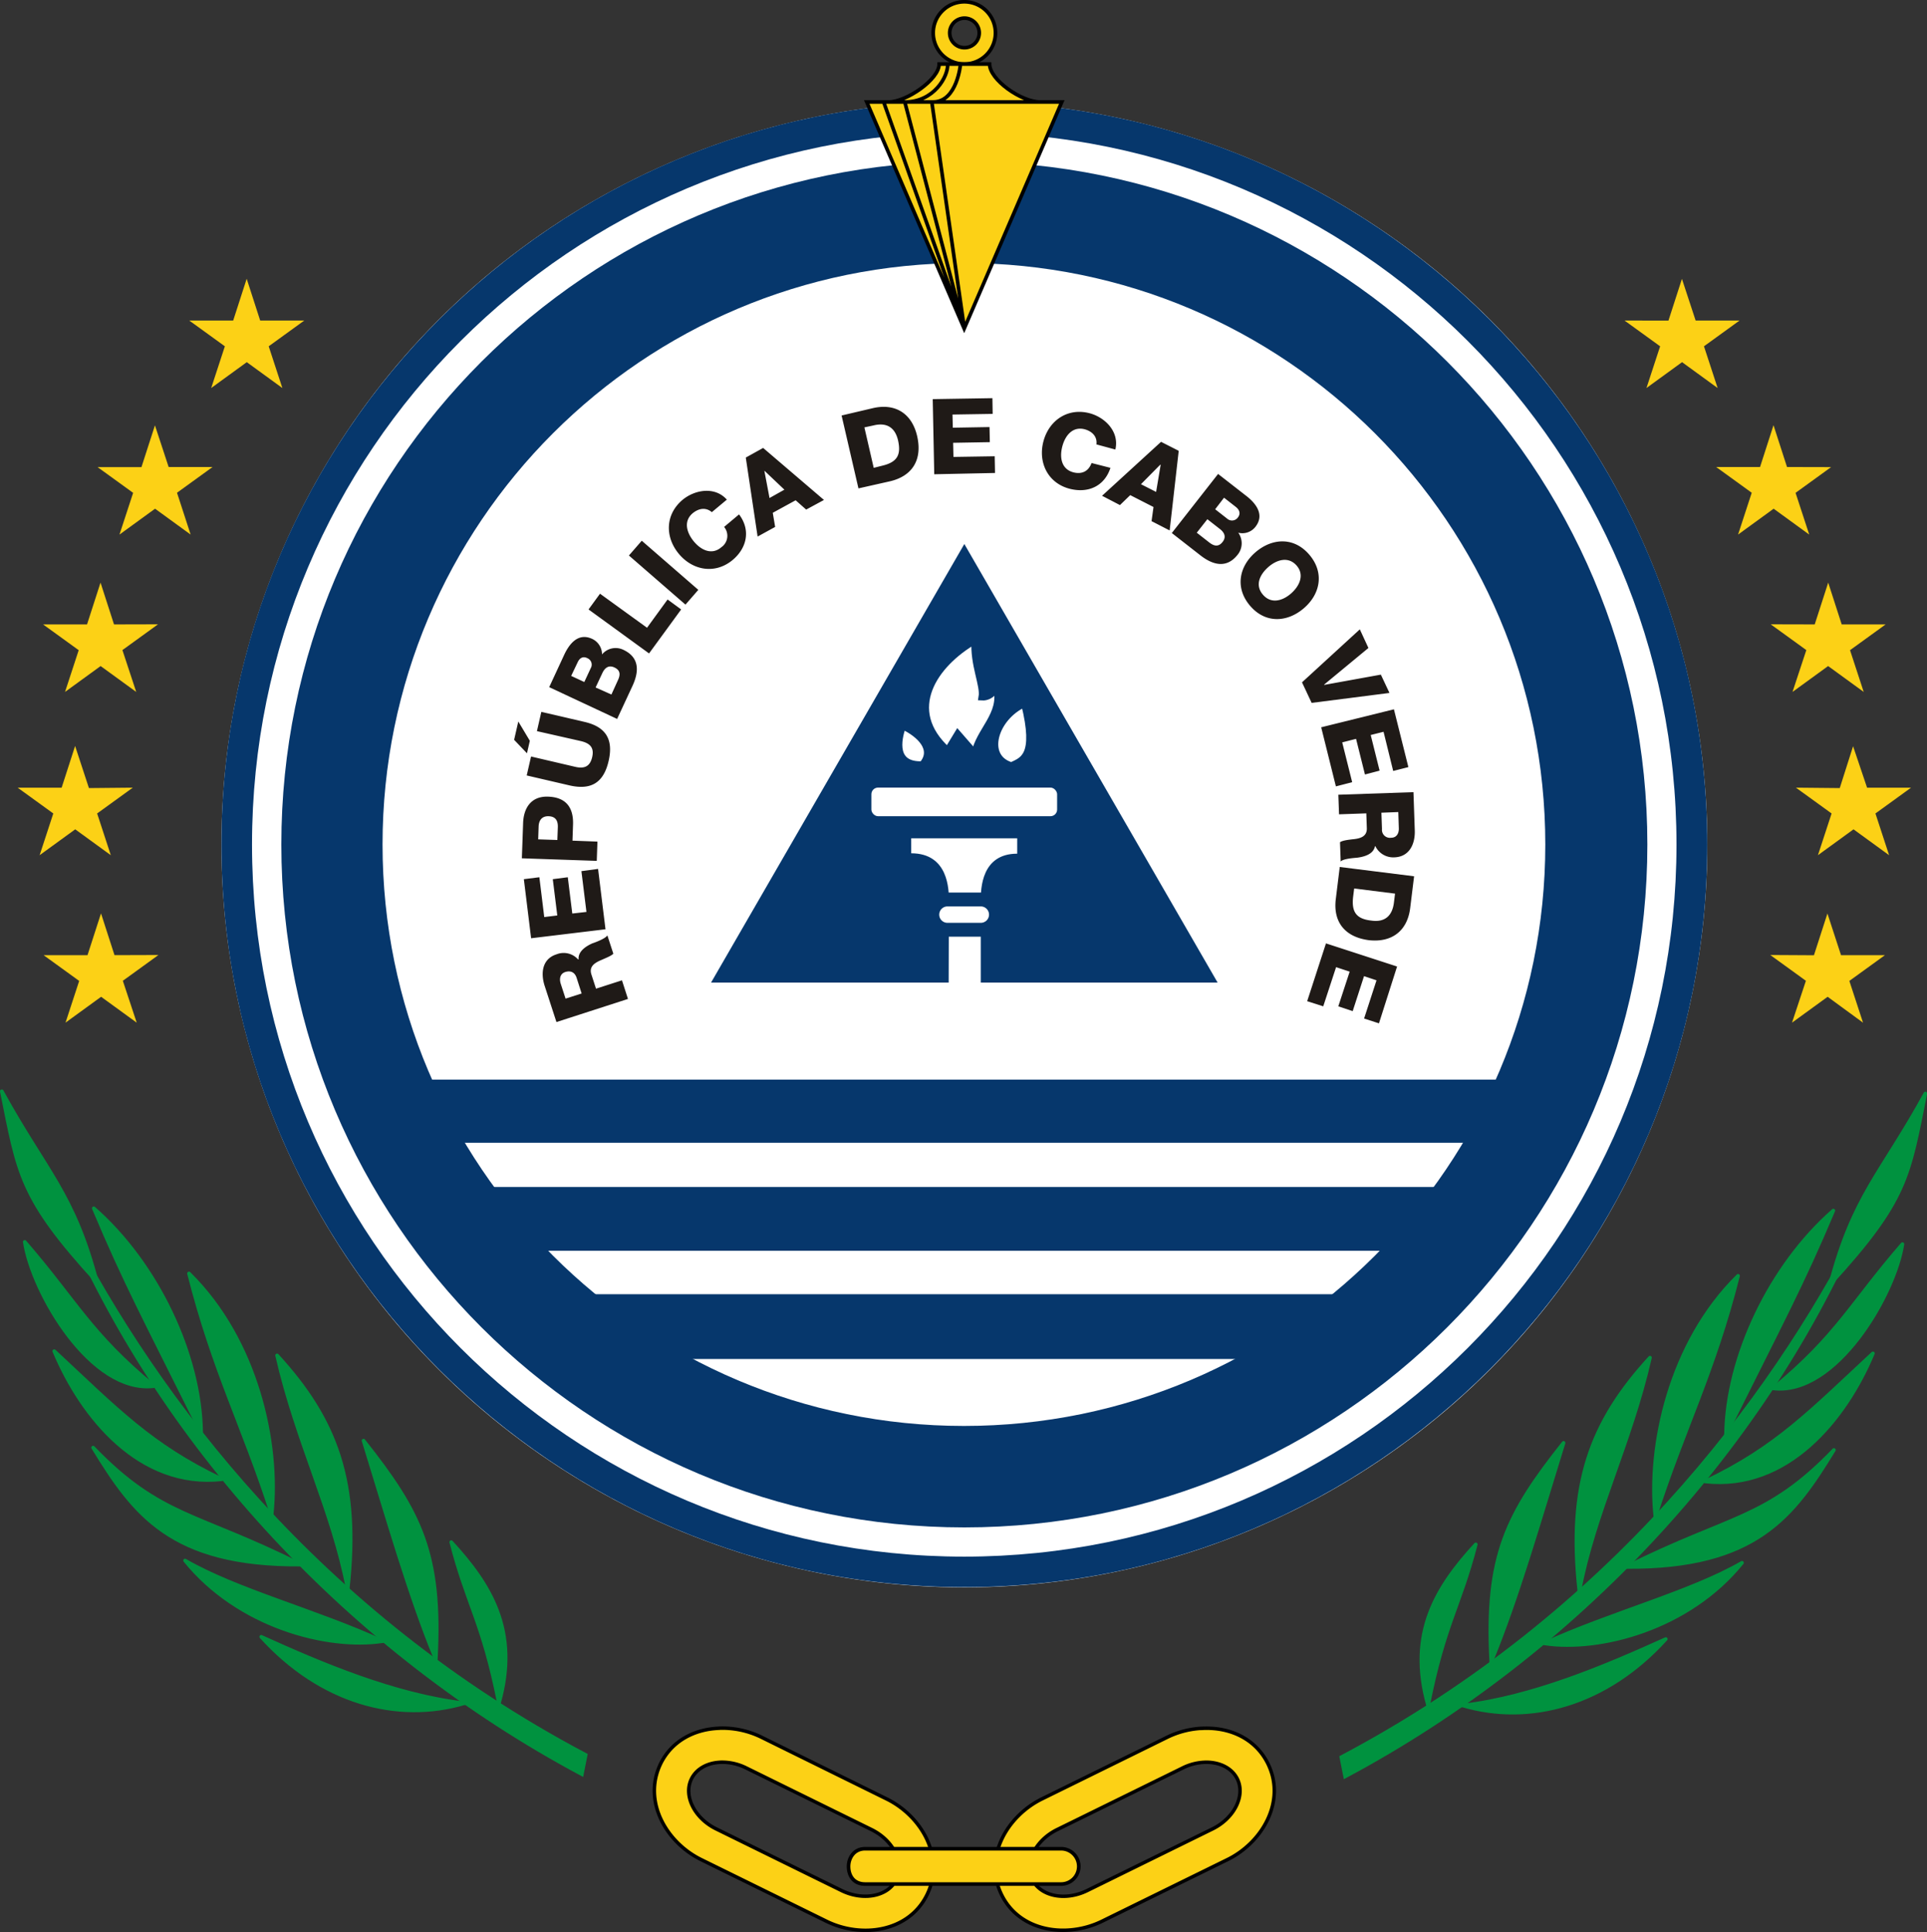 <svg xmlns="http://www.w3.org/2000/svg" viewBox="0 0 600 601.71"><rect x="0" y="0" width="600" height="601.71" fill="#333333" stroke="none"/><title>Cabo_Verde</title><circle cx="300.27" cy="263.03" r="231.32" style="fill:#fff"/><path d="M300.25,31.72C172.56,31.72,68.95,135.31,68.95,263s103.61,231.28,231.3,231.28S531.58,390.69,531.58,263,427.93,31.72,300.25,31.72Zm0,9.5C422.67,41.22,522,140.61,522,263s-99.38,221.78-221.8,221.78S78.47,385.49,78.47,263,177.82,41.22,300.25,41.22Z" style="fill:#06376c"/><path d="M300.25,50.32C182.86,50.32,87.6,145.61,87.6,263s95.26,212.68,212.65,212.68S512.93,380.39,512.93,263,417.65,50.32,300.25,50.32Zm-.1,31.6c99.93,0,181,81.09,181,181.08s-81.1,181.08-181,181.08S119.11,363,119.11,263,200.22,81.92,300.15,81.92Z" style="fill:#06376c"/><path d="M114.74,336.23a204.06,204.06,0,0,0,8.69,19.66H476.88a204.06,204.06,0,0,0,8.69-19.66Zm16.33,33.43a203.5,203.5,0,0,0,13.8,19.86H455.43a203.69,203.69,0,0,0,13.8-19.86Zm25.39,33.4a201.6,201.6,0,0,0,21.92,20.17H421.93a201.6,201.6,0,0,0,21.92-20.17Z" style="fill:#06376c"/><path d="M195.53,311.1l-1.87-5.8-8.08,2.6-1.43-4.4c-.88-2.7,1.3-3.8,3.49-4.7.6-.3,2.75-1.1,3.33-1.8l-1.86-5.7c-.55,1-3.79,2.2-4.7,2.5-2,.9-4.47,2.5-4.26,5H180a6,6,0,0,0-6.7-1.6c-4.47,1.4-5,5.8-3.72,9.8l3.68,11.3ZM176.1,311l-1.5-4.6c-.52-1.6-.2-3.2,1.45-3.7s2.91.1,3.48,1.8l1.57,4.9Zm12.43-21.6-2.31-18.8-5.19.7L182.6,284l-4.41.5-1.4-11.3-4.67.6,1.4,11.3-4.06.5-1.52-12.4-4.83.6,2.26,18.4Zm-2.72-21.3.21-6-7.77-.3.17-5c.18-5.1-2-8.5-7.74-8.7-5.52-.2-7.65,3.8-7.8,8.2l-.39,11Zm-18.24-6.7.14-4.1c.1-1.8,1-3.2,3.18-3.1s2.86,1.5,2.8,3.4l-.15,4Zm-7.49-31,4,4.2.89-3.9-3.59-6Zm8.47-8.7-1.37,6,13.69,3.1c2.93.7,4.18,2.1,3.51,5s-2.41,3.7-5.34,3l-13.69-3.2L164,241.5l13.34,3.1c6.59,1.5,10.57-.7,12.16-7.6s-1-10.7-7.59-12.2Zm16.9-7.6,2.06-4.4c.77-1.7,2-2.7,3.86-1.8s1.81,2.3,1,4l-2,4.4Zm6.7,9.8,4.74-10.2c2.11-4.5,2.3-8.9-2.74-11.3a5.51,5.51,0,0,0-6.7,1.4,5.32,5.32,0,0,0-3-4.8c-4.41-2.1-7.22,1.5-8.86,5.1L171,214Zm-14.31-13.4,2-4.2c.53-1.2,1.55-2.1,3.09-1.3a2.17,2.17,0,0,1,1,3.1l-2,4.3Zm24.25-7,10-13.7-4.23-3.1-6.4,8.8-14.64-10.6-3.57,4.9Zm11.34-15.2,4-4.6-17.61-15.3-4,4.6Zm12.88-32.7c-3.74-4.2-10-3.1-13.83.1-5.41,4.6-5.44,11.6-1.1,16.8s11.32,6.4,16.73,1.9c4.53-3.8,5.64-9.4,2-14.2l-4.65,3.9a4.31,4.31,0,0,1-.83,6.3c-3,2.6-6.39.9-8.61-1.8s-3.3-6.3-.3-8.8c2-1.6,4.15-1.8,5.92-.3Zm11.7-8.9v-.1l6.22,5.9-4.63,2.6Zm-2.12,20.4,5.46-3-.74-4.4,7.12-3.9,3.28,2.9,5.54-3-18.94-16.2-5.4,3Zm31.4-15,9.78-2.2c6.9-1.6,10.21-6.6,8.49-14.1-1.62-7-6.77-10.3-13.74-8.7l-9.78,2.3Zm1.85-19,2.8-.6c4-1,6.74.5,7.69,4.7,1,4.5-.33,6.7-4.79,7.8l-2.8.7Zm21.75,14.6,18.92-.4-.1-5.2-12.84.2-.1-4.4,11.43-.2-.1-4.7-11.43.2-.1-4.1,12.51-.2L309,124l-18.58.3Zm56.39-7.7c1.3-5.5-3.14-10-8-11.3-6.82-1.8-12.63,2.2-14.38,8.7s1.27,13,8.09,14.8c5.71,1.5,10.88-.7,12.76-6.5l-5.88-1.5c-.91,2.5-2.91,3.6-5.66,2.9-3.78-1-4.34-4.7-3.44-8.1s3.24-6.3,7-5.3c2.46.7,3.91,2.4,3.61,4.7Zm14,4.7.1.1-1.41,8.4-4.72-2.4Zm-18.14,9.7,5.57,2.9,3.2-3.1,7.25,3.7-.61,4.4,5.64,2.9,2.82-24.8-5.5-2.8Zm32.79,7.3,3.84,3c1.44,1.1,2.15,2.5.88,4.1s-2.66,1.3-4.18.1l-3.84-3ZM364.86,166l8.84,6.9c3.94,3.1,8.2,4.2,11.62-.1a5.64,5.64,0,0,0,.23-6.9,5.15,5.15,0,0,0,5.32-1.8c3-3.8.17-7.4-3-9.8l-8.6-6.7Zm16.26-11,3.71,2.9c1,.8,1.61,2,.57,3.3a2.25,2.25,0,0,1-3.33.3l-3.71-2.9Zm9.78,17c-5.1,4.4-6.45,11.1-1.63,16.7s11.62,5.1,16.73.7,6.45-11.1,1.63-16.7-11.62-5.1-16.73-.7Zm4,4.6c2.62-2.3,6.22-3.4,8.79-.5s.94,6.4-1.67,8.7-6.21,3.4-8.79.4-.94-6.3,1.67-8.6Zm37.73,39.2-2.68-5.7-17.66,3.2v-.1l13.79-11.4-2.68-5.8-18,16.5,3,6.4Zm-21.26,10.7,4.58,18.4,5.07-1.3-3.1-12.4,4.31-1.1L425,241.2l4.56-1.2-2.77-11.1,4-1,3,12.2,4.73-1.2-4.5-18Zm5.34,21,.22,6.1,8.49-.3.16,4.6c.1,2.8-2.31,3.3-4.65,3.5-.65.1-2.94.3-3.7.9l.21,6c.82-.9,4.24-1.1,5.22-1.2,2.22-.3,5-1.1,5.47-3.6h.1a6.19,6.19,0,0,0,6,3.5c4.71-.2,6.43-4.3,6.28-8.4l-.41-11.9Zm18.67,5.4.16,4.9c.1,1.7-.67,3.1-2.4,3.1a2.48,2.48,0,0,1-2.84-2.7l-.18-5.1ZM417.15,270l-1.23,10c-.86,7,2.7,11.8,10.29,12.8,7.16.8,12-2.9,12.87-10l1.22-9.9Zm17.22,8.3-.35,2.8c-.5,4.1-2.82,6.2-7,5.6-4.64-.5-6.2-2.6-5.73-7.2l.35-2.8Zm-21.51,15.5-5.85,18,5,1.6,4-12.2,4.23,1.4-3.54,10.8,4.48,1.5,3.53-10.9,3.89,1.3-3.87,11.9,4.63,1.5L435,301Z" style="fill:#1f1a17"/><path d="M379.12,306H221.4l39.43-68.29,39.43-68.29,39.43,68.29Z" style="fill:#06376c"/><path d="M300.26.56a9.69,9.69,0,0,0-9.69,9.69h0a9.69,9.69,0,0,0,9.69,9.69h0a9.69,9.69,0,0,0,9.69-9.69h0A9.69,9.69,0,0,0,300.26.56Zm0,5.09a4.6,4.6,0,1,1-4.56,4.6,4.61,4.61,0,0,1,4.56-4.6Z" style="fill:#fcd116;stroke:#000;stroke-width:1.129px"/><path d="M295.07,19.94c.2,3.89-4.28,11.82-13.3,11.82m42,0H276.72c5.48,0,15.7-7,15.7-11.82h15.7c0,4.91,9.92,11.82,15.7,11.82Zm-24.7-11.83s-1,11.82-8.53,11.82m9.68,70.59,30.39-70.59H269.87Zm-18.5-70.59,18.5,70.58M290.13,31.76l10.13,70.58M275.14,31.76l25.12,70.58" style="fill:#fcd116;stroke:#000;stroke-width:1.129px"/><path d="M374.38,538.24A27.68,27.68,0,0,0,363.5,541l-39.06,19.23c-10.83,5.33-18.33,18.15-12.59,29.83s20.48,13.58,31.31,8.25l39.06-19.19c10.83-5.33,18.3-18.19,12.56-29.86-3.95-8-12.15-11.43-20.4-11Zm1.52,10.57c4.14.09,7.75,1.92,9.36,5.19,2.57,5.22-.93,12.24-7.74,15.59l-39,19.19c-6.82,3.35-14.5,1.82-17.07-3.4s.89-12.24,7.71-15.59l39.06-19.19a16.78,16.78,0,0,1,7.71-1.79Zm-152-10.58c-7.46.28-14.59,3.74-18.18,11C200,561,207.5,573.82,218.33,579.14l39,19.19c10.83,5.33,25.57,3.43,31.31-8.25s-1.73-24.5-12.56-29.83L237.05,541a27.64,27.64,0,0,0-13.13-2.79Zm.71,10.57a16.91,16.91,0,0,1,7.74,1.79l39,19.19c6.82,3.35,10.31,10.37,7.74,15.59s-10.25,6.75-17.07,3.4L223,569.58c-6.82-3.35-10.28-10.37-7.71-15.59,1.61-3.26,5.19-5.1,9.33-5.18Z" style="fill:#fcd116;stroke:#000;stroke-width:1.077px"/><path d="M269.39,575.75h61a5.49,5.49,0,1,1,0,11h-61c-3.87,0-5.18-2.95-5.18-5.48S265.81,575.75,269.39,575.75Z" style="fill:#fcd116;stroke:#000;stroke-width:1.129px"/><path d="M417.64,547.24l1.19,6c72.2-38.54,129.58-101.39,159.58-170.1C551.44,435.71,501.5,502.91,417.64,547.24Z" style="fill:#00923f;stroke:#00923f;stroke-width:1.129px"/><path d="M444.66,531.13c-6.39-22.62,2.77-37,14.85-50.17-5,19.36-9.83,24.82-14.85,50.17Zm10.77,0c20.85,6.13,44.65-.19,63.24-20.68C499.76,519,477.26,528.57,455.42,531.17Zm8.89-13.69c-1.77-32.87,4.9-45.87,22.52-68.09C479.16,474.12,472.42,497.83,464.31,517.47Zm16.56-5.64c17.25,2.61,45-4.62,61.52-25.11-15.89,9.22-40.84,15.64-61.52,25.11Zm10.87-16.27c-3.62-33.23,3.51-52.55,22-72.72C507.57,449.86,496.35,471.16,491.74,495.56ZM506.41,488c40.39.27,52-15.82,64.61-36.43-21,21.81-32.28,20.22-64.61,36.43Zm9-15.75c-2.3-21.68,4.47-54,25.76-74.92-7.68,30.36-17,47.69-25.76,74.92Zm15.57-10.87c25.47,2.79,43.54-19.21,52.18-39.9C563.61,439.63,553.06,450.85,530.93,461.38Zm6.44-14.67c.34-24,13.65-52.36,33.42-69.7C561,400.3,555.31,410.69,537.37,446.71Zm14.71-14.33c19.93-16.45,24.24-26.49,40.22-44.92C589.95,403.21,571.62,434.75,552.08,432.38Zm17.78-32.55c7.23-27.59,15.88-34.3,29.58-59.28-5.17,25.78-5.66,33.16-29.58,59.28Z" style="fill:#00923f;stroke:#00923f;stroke-linejoin:round;stroke-width:1.129px"/><path d="M182.36,546.54l-1.19,6C109,514,51.59,451.18,21.58,382.47,48.56,435,98.5,502.21,182.36,546.54Z" style="fill:#00923f;stroke:#00923f;stroke-width:1.129px"/><path d="M155.35,530.43c6.39-22.62-2.77-37-14.85-50.17C145.45,499.62,150.32,505.08,155.35,530.43Zm-10.77,0c-20.85,6.13-44.65-.19-63.24-20.68C100.25,518.31,122.74,527.87,144.58,530.47Zm-8.88-13.69c1.77-32.87-4.9-45.87-22.51-68.09C120.84,473.42,127.59,497.13,135.69,516.77Zm-16.56-5.64c-17.25,2.61-44.95-4.62-61.52-25.11C73.51,495.24,98.46,501.66,119.14,511.14Zm-10.87-16.27c3.62-33.23-3.51-52.55-22-72.72C92.44,449.16,103.65,470.47,108.26,494.86Zm-14.67-7.57c-40.39.27-52-15.82-64.61-36.43,21,21.81,32.28,20.22,64.61,36.43Zm-9-15.75c2.3-21.68-4.47-54-25.76-74.92,7.68,30.36,17,47.69,25.76,74.92ZM69.07,460.68c-25.47,2.79-43.54-19.21-52.18-39.9C36.39,438.93,46.94,450.15,69.07,460.68ZM62.63,446c-.34-24-13.65-52.36-33.43-69.7C39,399.6,44.69,410,62.63,446ZM47.92,431.68C28,415.23,23.68,405.19,7.71,386.76,10.06,402.51,28.38,434.05,47.92,431.68ZM30.14,399.13c-7.23-27.59-15.88-34.3-29.58-59.28C5.74,365.62,6.22,373,30.14,399.13Z" style="fill:#00923f;stroke:#00923f;stroke-linejoin:round;stroke-width:1.129px"/><path d="M93,100.39l-10,7.24,3.84,11.73-10-7.27-10,7.27,3.84-11.73-10-7.24,12.34,0,3.79-11.74,3.79,11.74ZM64.45,146l-10,7.24L58.28,165l-10-7.27-10,7.27,3.84-11.73-10-7.24,12.34,0,3.79-11.74L52.1,146Zm-17,49-10,7.24L41.33,214l-10-7.27-10,7.27,3.84-11.73-10-7.24,12.34,0,3.79-11.75,3.79,11.75Zm-7.87,50.88-10,7.24,3.84,11.73-10-7.27-10,7.27,3.84-11.73-10-7.24,12.34,0,3.79-11.74L27.28,246Zm8,52.11-10,7.24L41.48,317l-10-7.27-10,7.27,3.84-11.73-10-7.24,12.34,0,3.79-11.74,3.79,11.74ZM507.57,100.39l10,7.24-3.84,11.73,10-7.27,10,7.27-3.84-11.73,10-7.24-12.34,0L523.7,88.67l-3.79,11.74ZM536.09,146l10,7.24L542.25,165l10-7.27,10,7.27-3.84-11.73,10-7.24L556,146l-3.79-11.74L548.43,146Zm17,49,10,7.24L559.21,214l10-7.27,10,7.27-3.84-11.73,10-7.24-12.34,0-3.79-11.75-3.79,11.75Zm7.87,50.88,10,7.24-3.84,11.73,10-7.27,10,7.27-3.84-11.73,10-7.24-12.34,0L577,234.21,573.25,246Zm-8,52.11,10,7.24L559.06,317l10-7.27L579,317l-3.84-11.73,10-7.24-12.34,0L569,286.32l-3.79,11.74Z" style="fill:#fcd116;stroke:#fcd116;stroke-width:1.129px"/><path d="M287.19,238.16c-9.08.35-7.79-7.49-6.14-12.12,5.5,2.59,10.3,7.33,6.14,12.12Zm16.37-38.71c-12.66,7.29-22.57,21.63-8.5,34.31l3.15-5.19,5.35,6.14c1.13-6.94,8.89-12.18,6.77-20.46,0,0-1.73,3-4.56,2.83.64-3.69-2.7-10.05-2.2-17.62Z" style="fill:#fff;stroke:#06376c;stroke-width:2.155px"/><rect x="271.32" y="245.28" width="57.83" height="8.91" rx="2.07" ry="2.07" style="fill:#fff"/><path d="M295.45,280.32c0-3.1-.08-14.58-11.73-14.58v-4.67h33v4.79c-11.15,0-11.34,10.95-11.34,14.46V306.8h-10Z" style="fill:#fff"/><path d="M295,280.13h10.39a4.71,4.71,0,0,1,4.71,4.71h0a4.71,4.71,0,0,1-4.71,4.71H295a4.71,4.71,0,0,1-4.71-4.71h0A4.71,4.71,0,0,1,295,280.13Z" style="fill:#fff;stroke:#06376c;stroke-width:4.31px"/><path d="M319,219.12c4.13,16.54-.57,17.68-4.09,19.36-9-2.62-5.34-15.12,4.09-19.36Z" style="fill:#fff;stroke:#06376c;stroke-width:2.155px"/></svg>